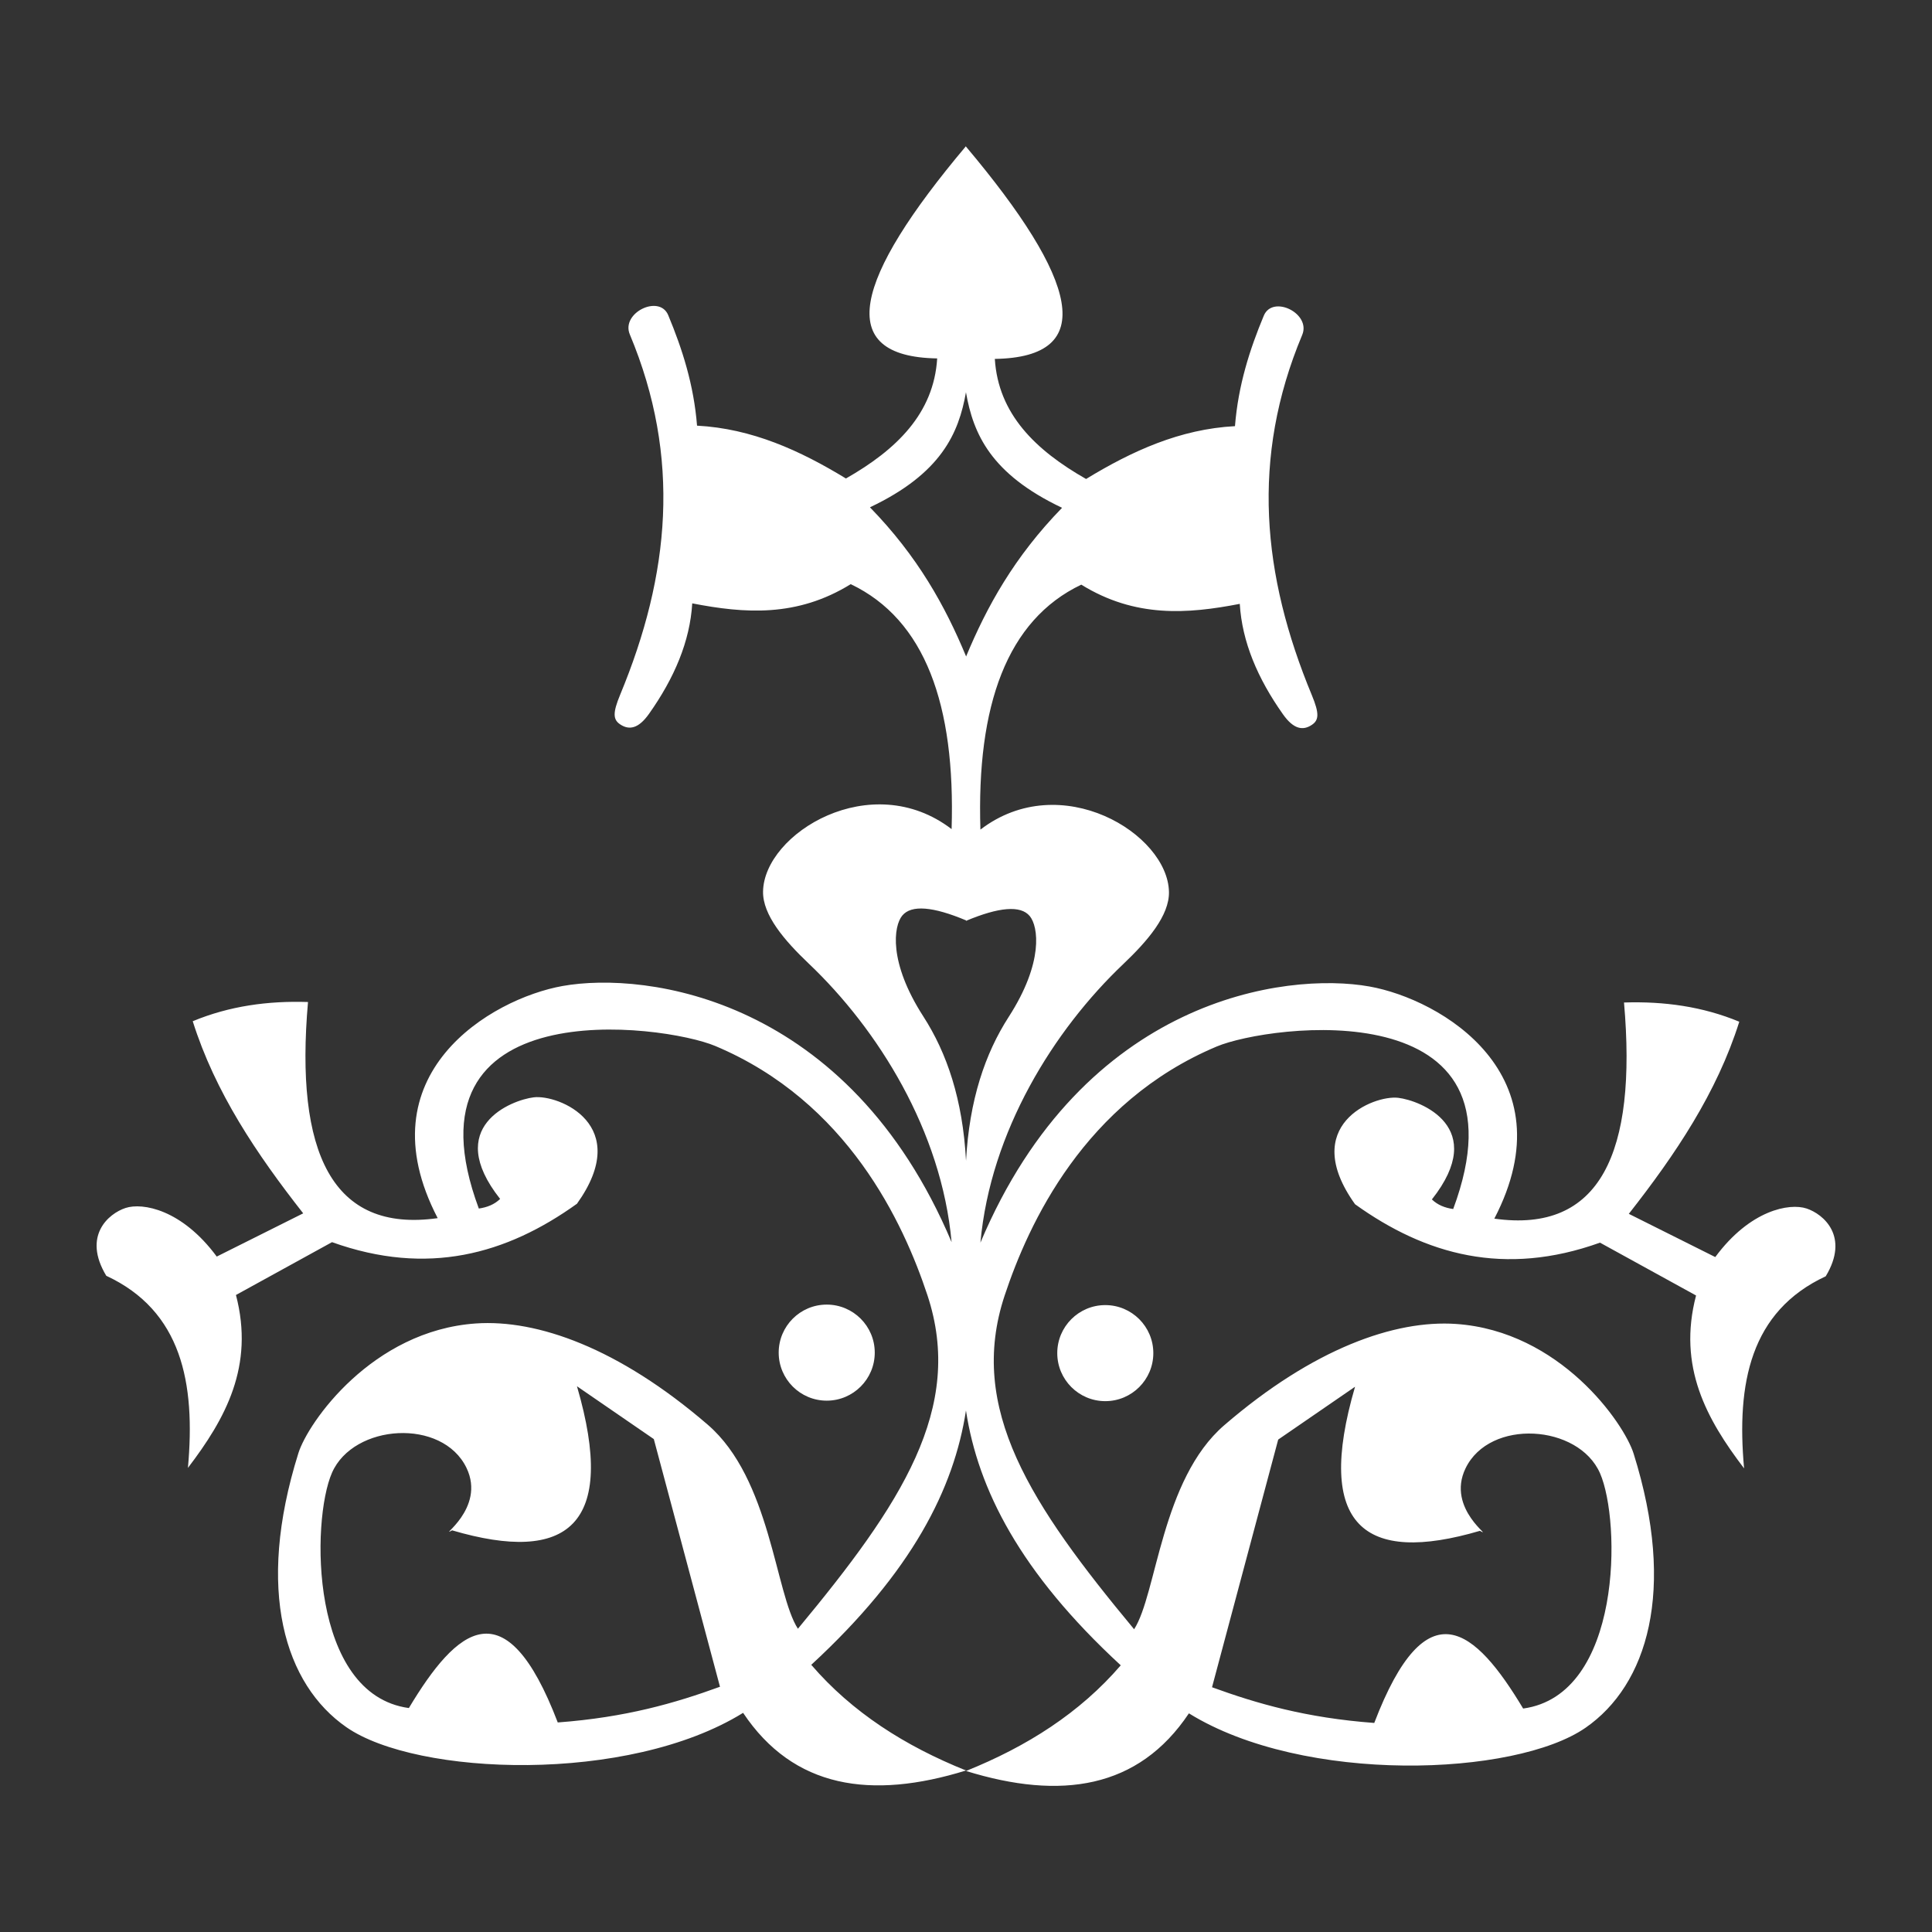 <?xml version="1.0" encoding="UTF-8" standalone="no"?>
<!DOCTYPE svg PUBLIC "-//W3C//DTD SVG 1.1//EN" "http://www.w3.org/Graphics/SVG/1.1/DTD/svg11.dtd">
<svg width="100%" height="100%" viewBox="0 0 1000 1000" version="1.1" xmlns="http://www.w3.org/2000/svg" xmlns:xlink="http://www.w3.org/1999/xlink" xml:space="preserve" xmlns:serif="http://www.serif.com/" style="fill-rule:evenodd;clip-rule:evenodd;stroke-linejoin:round;stroke-miterlimit:2;">
    <rect x="0" y="0" width="1000" height="1000" fill="#333333" stroke="none"/>
    <g transform="matrix(2.486,0,0,2.486,-596.322,-331.316)">
        <path d="M441,214.897C439.486,223.497 435.855,231.851 421,238.897C430.96,249.119 436.673,259.484 441,269.897L441,270C445.327,259.588 451.04,249.222 461,239C446.145,231.955 442.514,223.601 441,215L441,214.897ZM492.223,484.567L506,433L522,422C513.536,451.038 523.98,459.064 548,452C551.154,453.744 540.886,447.538 545,439C550.026,428.569 568.524,429.808 573,440C577.396,450.011 577.626,486.191 557,489C547.024,472.378 536.892,463.51 526,492C511.769,490.937 501.556,487.962 492.223,484.567ZM389.777,484.464L376,432.897L360,421.897C368.464,450.935 358.02,458.96 334,451.897C330.846,453.641 341.114,447.434 337,438.897C331.974,428.466 313.476,429.705 309,439.897C304.604,449.908 304.374,486.087 325,488.897C334.976,472.274 345.108,463.406 356,491.897C370.231,490.834 380.444,487.858 389.777,484.464ZM470,405C475.519,405 480,409.481 480,415C480,420.519 475.519,425 470,425C464.481,425 460,420.519 460,415C460,409.481 464.481,405 470,405ZM412,404.897C406.481,404.897 402,409.377 402,414.897C402,420.416 406.481,424.897 412,424.897C417.519,424.897 422,420.416 422,414.897C422,409.377 417.519,404.897 412,404.897ZM441,324.897C434.15,322.023 429.628,321.612 427.732,323.897C425.94,326.056 424.789,333.534 432.113,344.897C437.022,352.513 440.314,362.192 441,374.897L441,375C441.686,362.296 444.978,352.616 449.887,345C457.211,333.638 456.06,326.159 454.268,324C452.372,321.715 447.85,322.127 441,325L441,324.897ZM441,426.897C438.504,443.196 429.787,460.528 408.781,479.897C417.278,489.776 428.293,496.797 441,501.897C421.255,508.01 405.1,505.632 394.59,489.897C370.633,504.731 326.642,503.05 312,492.889C299.193,484.002 293.029,464.425 302,435.82C304.005,429.428 317.355,410.302 338.981,408.822C351.701,407.952 368.664,413.903 387.221,429.897C400.352,441.213 401.273,465.085 406,472.387C427.494,446.498 440.768,426.455 432.958,402.913C427.967,387.868 416.345,362.634 388.795,351.053C377.936,346.489 322.57,339.164 339.565,384.897C341.294,384.651 342.813,384.052 344,382.897C332.094,367.839 346.385,362.299 351,361.742C356.167,361.117 371.756,367.462 360,383.897C345.324,394.43 328.895,399.028 309,391.897L289,402.897C292.88,417.717 286.812,428.647 279,438.897C280.604,421.207 277.717,406.208 262,398.897C256.986,390.587 262.486,385.94 266,384.783C269.544,383.616 277.737,385.065 285,394.897C291,391.897 297,388.897 303,385.897C293.309,373.551 284.661,360.697 280,345.897C287.641,342.724 295.687,341.626 304,341.897C301.261,373.175 308.936,390.012 331,386.897C315.394,356.898 342.147,341.215 357,338.563C374.4,335.456 416.509,340.937 438,391.897C435.908,368.732 422.694,347.607 408.26,333.897C403.135,329.028 398.664,323.77 398.743,318.897C398.937,306.778 421.262,293.086 438,305.897C438.82,280.039 432.488,262.283 417,254.897C405.767,261.839 394.857,261.003 384,258.897C383.528,266.793 380.279,274.437 375,281.897C372.781,285.032 370.842,285.321 369,284.094C367.509,283.101 367.415,281.718 369,277.897C379.334,252.981 381.747,228.554 371,202.897C369.121,198.411 377.161,194.483 379,198.897C381.926,205.92 384.328,213.386 385,221.897C396.425,222.503 406.438,227.067 416,232.897C426.538,226.899 434.291,219.354 435,207.897C413.34,207.554 417.669,191.405 441,163.697L441,163.801C464.331,191.508 468.66,207.658 447,208C447.709,219.457 455.462,227.002 466,233C475.562,227.171 485.575,222.606 497,222C497.672,213.49 500.074,206.023 503,199C504.839,194.586 512.879,198.515 511,203C500.253,228.657 502.666,253.085 513,278C514.585,281.822 514.491,283.205 513,284.198C511.158,285.425 509.219,285.136 507,282C501.721,274.541 498.472,266.896 498,259C487.143,261.106 476.233,261.942 465,255C449.512,262.386 443.18,280.143 444,306C460.738,293.189 483.063,306.882 483.257,319C483.336,323.874 478.865,329.132 473.74,334C459.306,347.71 446.092,368.835 444,392C465.491,341.041 507.6,335.559 525,338.666C539.853,341.319 566.606,357.001 551,387C573.064,390.115 580.739,373.278 578,342C586.313,341.729 594.359,342.827 602,346C597.339,360.801 588.691,373.655 579,386C585,389 591,392 597,395C604.263,385.169 612.456,383.719 616,384.886C619.514,386.043 625.014,390.691 620,399C604.283,406.312 601.396,421.311 603,439C595.188,428.751 589.12,417.82 593,403L573,392C553.105,399.132 536.676,394.533 522,384C510.244,367.565 525.833,361.221 531,361.845C535.615,362.402 549.906,367.942 538,383C539.187,384.155 540.706,384.754 542.435,385C559.43,339.267 504.064,346.592 493.205,351.157C465.655,362.737 454.033,387.972 449.042,403.017C441.232,426.559 454.506,446.601 476,472.49C480.727,465.189 481.648,441.316 494.779,430C513.336,414.007 530.299,408.055 543.019,408.926C564.645,410.405 577.995,429.531 580,435.923C588.971,464.529 582.807,484.105 570,492.993C555.358,503.154 511.367,504.834 487.41,490C476.9,505.735 460.745,508.114 441,502C453.707,496.9 464.722,489.88 473.219,480C452.213,460.631 443.496,443.3 441,427L441,426.897Z" style="fill:white;"/>
    </g>
</svg>
